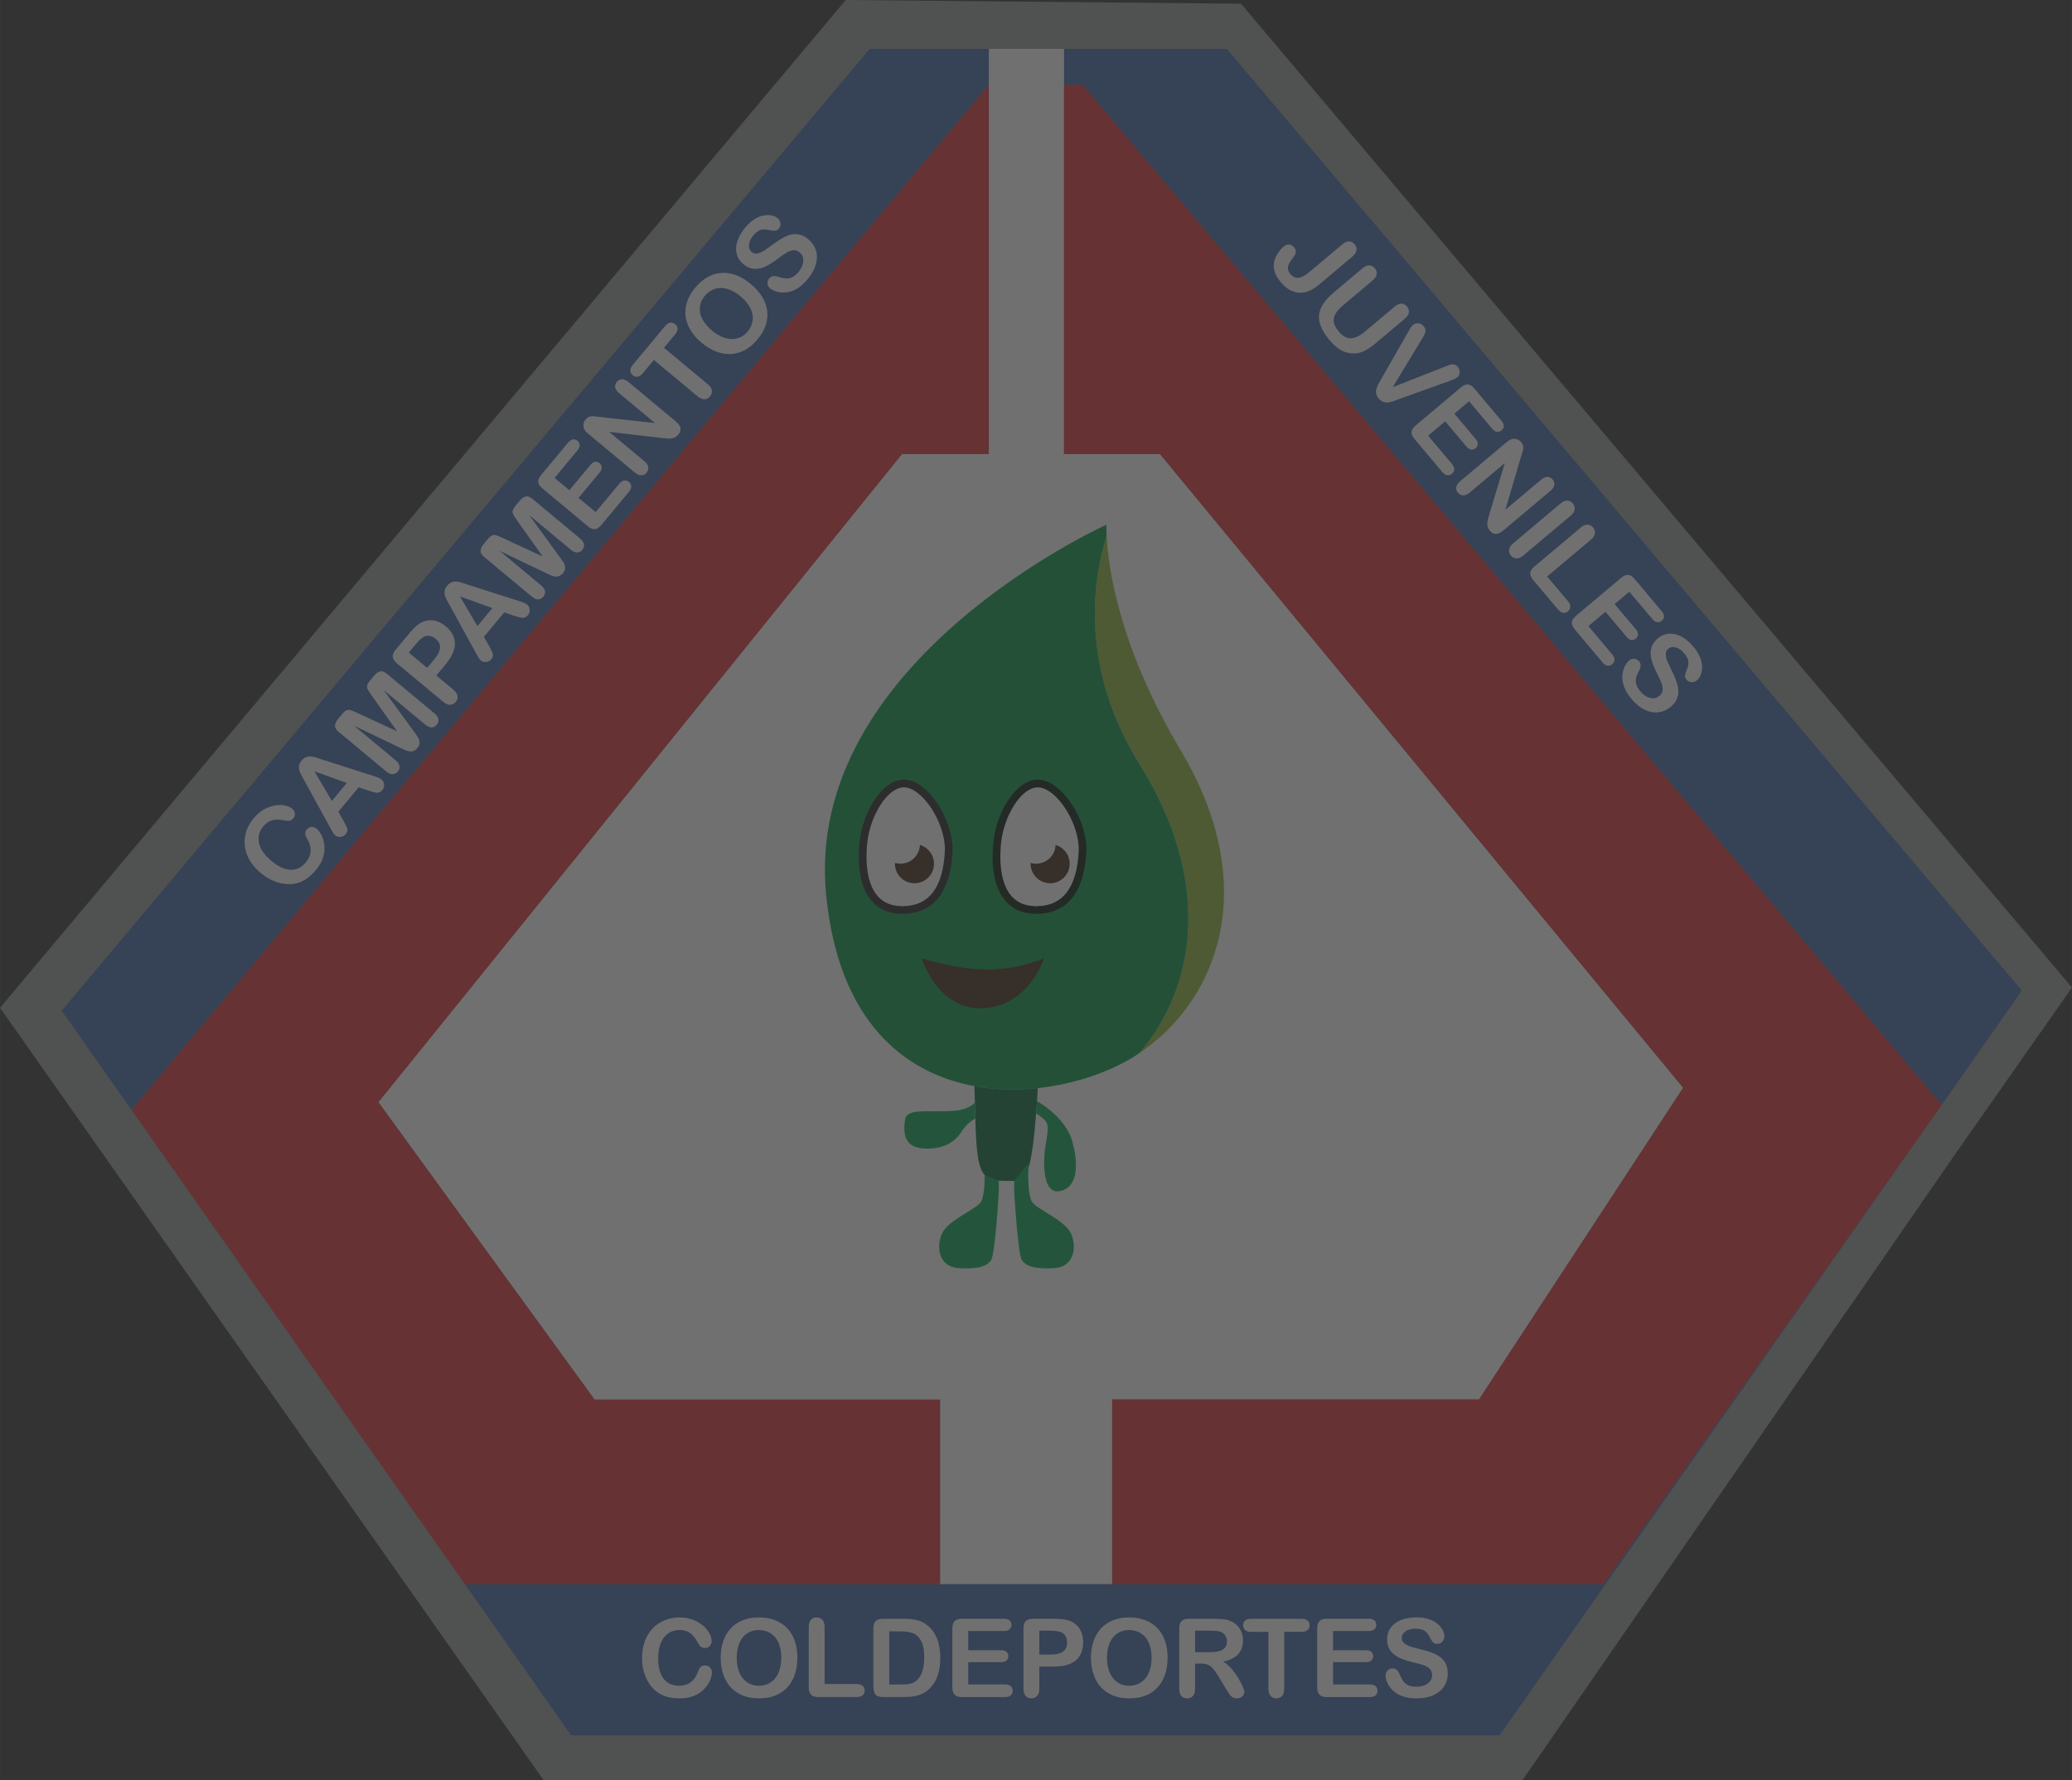 <?xml version="1.0" encoding="UTF-8" standalone="no"?>
<!-- Created with Inkscape (http://www.inkscape.org/) -->

<svg
   xmlns:dc="http://purl.org/dc/elements/1.1/"
   xmlns:cc="http://creativecommons.org/ns#"
   xmlns:rdf="http://www.w3.org/1999/02/22-rdf-syntax-ns#"
   xmlns:svg="http://www.w3.org/2000/svg"
   xmlns="http://www.w3.org/2000/svg"
   xmlns:sodipodi="http://sodipodi.sourceforge.net/DTD/sodipodi-0.dtd"
   xmlns:inkscape="http://www.inkscape.org/namespaces/inkscape"
   width="42.382mm"
   height="36.419mm"
   viewBox="0 0 150.172 129.045"
   id="svg17233"
   version="1.1"
   inkscape:version="0.92.3 (2405546, 2018-03-11)"
   sodipodi:docname="hoja.svg">
  <rect x="0" y="0" width="150.172" height="129.045" fill="#333333" stroke="none"/>
  <defs
     id="defs17235" />
  <sodipodi:namedview
     id="base"
     pagecolor="#ffffff"
     bordercolor="#666666"
     borderopacity="1.0"
     inkscape:pageopacity="0.0"
     inkscape:pageshadow="2"
     inkscape:zoom="0.35"
     inkscape:cx="-968.48554"
     inkscape:cy="-198.33458"
     inkscape:document-units="px"
     inkscape:current-layer="layer1"
     showgrid="false"
     fit-margin-top="0"
     fit-margin-left="0"
     fit-margin-right="0"
     fit-margin-bottom="0"
     inkscape:window-width="1366"
     inkscape:window-height="680"
     inkscape:window-x="0"
     inkscape:window-y="27"
     inkscape:window-maximized="1" />
  <g
     inkscape:label="Capa 1"
     inkscape:groupmode="layer"
     id="layer1"
     transform="translate(-344.914,-204.982)"
     style="opacity:0.3">
    <g
       transform="matrix(1.25,0,0,-1.25,-160.938,785.177)"
       id="g12027"
       style="">
      <path
         d="m 436.203,360.92 -31.521,44.793 49.034,58.443 22.922,-0.215 48.182,-57.053 -6.691,-9.545 -25.17,-36.423 -56.756,0 z"
         style="fill:#949698;fill-opacity:1;fill-rule:nonzero;stroke:none"
         id="path12029"
         inkscape:connector-curvature="0" />
      <path
         d="m 516.591,399.125 -24.964,-35.602 -53.827,0 -6.167,8.772 66.016,0 18.941,26.83 z"
         style="fill:#3c63a8;fill-opacity:1;fill-rule:nonzero;stroke:none"
         id="path12031"
         inkscape:connector-curvature="0" />
      <path
         d="m 462.017,461.321 0,-2.08 -49.709,-59.451 -4.047,5.756 46.847,55.775 6.91,0 z"
         style="fill:#3c63a8;fill-opacity:1;fill-rule:nonzero;stroke:none"
         id="path12033"
         inkscape:connector-curvature="0" />
      <path
         d="m 456.991,437.825 -30.361,-37.586 12.53,-17.237 20.034,0 0,-10.708 -27.56,0 -19.326,27.494 49.709,59.451 0,-21.415 -5.026,0 z"
         style="fill:#dc2f33;fill-opacity:1;fill-rule:nonzero;stroke:none"
         id="path12035"
         inkscape:connector-curvature="0" />
      <path
         d="m 521.91,406.712 -4.646,-6.63 -49.81,59.158 -1.079,0 0,2.08 9.44,0 46.095,-54.609 z"
         style="fill:#3c63a8;fill-opacity:1;fill-rule:nonzero;stroke:none"
         id="path12037"
         inkscape:connector-curvature="0" />
      <path
         d="m 502.273,401.075 -11.835,-18.072 -21.271,0 0,-10.708 -9.973,0 0,10.708 -20.034,0 -12.53,17.237 30.361,37.586 5.026,0 0,23.495 4.357,0 0,-23.495 5.564,0 30.335,-36.751 z"
         style="fill:#ffffff;fill-opacity:1;fill-rule:nonzero;stroke:none"
         id="path12039"
         inkscape:connector-curvature="0" />
      <path
         d="m 517.264,400.082 -0.446,-0.634 -0.227,-0.323 -18.941,-26.83 -28.482,0 0,10.708 21.271,0 11.835,18.072 -30.335,36.751 -5.564,0 0,21.415 1.079,0 49.81,-59.158 z"
         style="fill:#dc2f33;fill-opacity:1;fill-rule:nonzero;stroke:none"
         id="path12041"
         inkscape:connector-curvature="0" />
      <g
         id="g12043"
         style="" />
      <g
         id="g12045"
         style="" />
      <g
         id="g12047"
         style="">
        <g
           id="g12049"
           style="">
          <path
             d="m 423.031,416.107 c 0.111,-0.092 0.209,-0.22 0.292,-0.382 0.084,-0.162 0.139,-0.354 0.166,-0.575 0.027,-0.221 0.003,-0.455 -0.071,-0.703 -0.074,-0.247 -0.212,-0.492 -0.414,-0.735 -0.153,-0.184 -0.31,-0.337 -0.47,-0.459 -0.161,-0.122 -0.329,-0.213 -0.505,-0.275 -0.176,-0.061 -0.367,-0.093 -0.574,-0.096 -0.186,-8e-4 -0.373,0.022 -0.563,0.07 -0.19,0.048 -0.375,0.12 -0.557,0.215 -0.18,0.095 -0.358,0.215 -0.531,0.359 -0.281,0.234 -0.498,0.484 -0.652,0.75 -0.154,0.267 -0.246,0.542 -0.278,0.826 -0.032,0.284 -0.003,0.562 0.084,0.836 0.088,0.274 0.228,0.526 0.421,0.758 0.235,0.282 0.501,0.487 0.797,0.614 0.296,0.127 0.577,0.18 0.84,0.16 0.264,-0.021 0.469,-0.092 0.617,-0.215 0.081,-0.068 0.129,-0.156 0.143,-0.264 0.015,-0.109 -0.012,-0.203 -0.079,-0.284 -0.076,-0.091 -0.153,-0.141 -0.233,-0.151 -0.081,-0.01 -0.197,0.002 -0.347,0.033 -0.249,0.052 -0.469,0.051 -0.658,-0.002 -0.189,-0.054 -0.361,-0.171 -0.512,-0.353 -0.242,-0.29 -0.324,-0.614 -0.246,-0.969 0.077,-0.355 0.319,-0.703 0.725,-1.041 0.272,-0.226 0.529,-0.375 0.772,-0.449 0.243,-0.073 0.468,-0.078 0.673,-0.012 0.205,0.066 0.385,0.193 0.541,0.38 0.169,0.203 0.262,0.417 0.278,0.641 0.016,0.224 -0.044,0.453 -0.18,0.687 -0.067,0.107 -0.111,0.206 -0.131,0.299 -0.021,0.093 0.009,0.188 0.091,0.286 0.07,0.084 0.16,0.132 0.268,0.143 0.109,0.012 0.207,-0.019 0.295,-0.092"
             style="fill:#ffffff;fill-opacity:1;fill-rule:nonzero;stroke:none"
             id="path12051"
             inkscape:connector-curvature="0" />
          <path
             d="m 426.056,418.304 -0.577,0.198 -1.181,-1.419 0.309,-0.539 c 0.12,-0.21 0.192,-0.364 0.215,-0.461 0.022,-0.097 -0.01,-0.198 -0.097,-0.302 -0.074,-0.089 -0.172,-0.141 -0.293,-0.154 -0.122,-0.014 -0.224,0.013 -0.307,0.082 -0.048,0.04 -0.09,0.088 -0.128,0.146 -0.037,0.058 -0.086,0.143 -0.147,0.255 l -1.524,2.779 c -0.044,0.079 -0.096,0.175 -0.158,0.286 -0.061,0.112 -0.105,0.213 -0.132,0.303 -0.027,0.091 -0.032,0.185 -0.014,0.281 0.017,0.097 0.066,0.194 0.146,0.291 0.082,0.098 0.169,0.165 0.262,0.2 0.091,0.035 0.184,0.048 0.277,0.04 0.092,-0.008 0.184,-0.027 0.274,-0.055 0.09,-0.029 0.21,-0.068 0.359,-0.119 l 3.011,-0.962 c 0.231,-0.071 0.385,-0.14 0.463,-0.204 0.081,-0.067 0.127,-0.163 0.138,-0.286 0.011,-0.124 -0.023,-0.233 -0.102,-0.328 -0.046,-0.055 -0.096,-0.095 -0.148,-0.118 -0.053,-0.023 -0.108,-0.034 -0.164,-0.033 -0.057,0.002 -0.133,0.017 -0.23,0.044 -0.096,0.028 -0.181,0.053 -0.253,0.076 z m -2.133,-0.594 0,0 0.868,1.043 -1.879,0.673 1.011,-1.715 z"
             style="fill:#ffffff;fill-opacity:1;fill-rule:nonzero;stroke:none"
             id="path12053"
             inkscape:connector-curvature="0" />
          <path
             d="m 427.897,420.781 -2.689,1.291 2.409,-2.004 c 0.134,-0.111 0.209,-0.225 0.226,-0.339 0.017,-0.115 -0.015,-0.221 -0.097,-0.32 -0.079,-0.095 -0.177,-0.145 -0.293,-0.151 -0.116,-0.006 -0.241,0.048 -0.377,0.16 l -2.761,2.298 c -0.152,0.127 -0.222,0.252 -0.209,0.376 0.013,0.124 0.076,0.253 0.188,0.388 l 0.182,0.219 c 0.109,0.132 0.201,0.217 0.274,0.257 0.074,0.039 0.153,0.048 0.239,0.025 0.086,-0.023 0.213,-0.074 0.384,-0.154 l 2.333,-1.083 -1.49,2.097 c -0.109,0.153 -0.183,0.269 -0.221,0.349 -0.038,0.08 -0.044,0.16 -0.019,0.239 0.026,0.079 0.093,0.185 0.203,0.316 l 0.182,0.219 c 0.112,0.135 0.228,0.22 0.346,0.255 0.12,0.035 0.255,-0.011 0.408,-0.138 l 2.761,-2.297 c 0.134,-0.111 0.209,-0.224 0.226,-0.339 0.017,-0.115 -0.016,-0.222 -0.099,-0.322 -0.078,-0.094 -0.175,-0.143 -0.292,-0.148 -0.117,-0.005 -0.242,0.048 -0.375,0.159 l -2.409,2.004 1.759,-2.409 c 0.114,-0.157 0.195,-0.274 0.243,-0.353 0.048,-0.079 0.074,-0.173 0.078,-0.281 0.005,-0.108 -0.039,-0.217 -0.13,-0.326 -0.069,-0.083 -0.145,-0.138 -0.228,-0.165 -0.084,-0.028 -0.166,-0.034 -0.248,-0.019 -0.082,0.014 -0.164,0.041 -0.247,0.079 -0.083,0.038 -0.169,0.078 -0.257,0.119"
             style="fill:#ffffff;fill-opacity:1;fill-rule:nonzero;stroke:none"
             id="path12055"
             inkscape:connector-curvature="0" />
          <path
             d="m 430.52,425.629 -0.539,-0.647 0.988,-0.822 c 0.141,-0.117 0.221,-0.24 0.238,-0.367 0.018,-0.127 -0.016,-0.241 -0.101,-0.343 -0.088,-0.106 -0.197,-0.162 -0.322,-0.167 -0.126,-0.005 -0.259,0.051 -0.399,0.167 l -2.69,2.238 c -0.155,0.13 -0.237,0.258 -0.244,0.385 -0.007,0.127 0.054,0.268 0.184,0.423 l 0.755,0.907 c 0.223,0.268 0.415,0.457 0.577,0.568 0.158,0.11 0.327,0.178 0.505,0.205 0.179,0.027 0.357,0.013 0.535,-0.044 0.178,-0.057 0.351,-0.155 0.517,-0.293 0.355,-0.296 0.533,-0.629 0.535,-1.001 10e-4,-0.372 -0.179,-0.774 -0.539,-1.207 z m -1.742,1.16 0,0 -0.396,-0.476 1.067,-0.887 0.396,0.476 c 0.139,0.167 0.237,0.32 0.295,0.462 0.059,0.141 0.072,0.274 0.042,0.398 -0.03,0.125 -0.11,0.241 -0.238,0.348 -0.154,0.128 -0.317,0.187 -0.489,0.177 -0.188,-0.016 -0.413,-0.182 -0.676,-0.497"
             style="fill:#ffffff;fill-opacity:1;fill-rule:nonzero;stroke:none"
             id="path12057"
             inkscape:connector-curvature="0" />
          <path
             d="m 434.495,428.445 -0.576,0.198 -1.181,-1.419 0.309,-0.539 c 0.12,-0.211 0.192,-0.364 0.215,-0.461 0.022,-0.097 -0.01,-0.198 -0.097,-0.302 -0.074,-0.089 -0.172,-0.141 -0.293,-0.154 -0.122,-0.014 -0.224,0.013 -0.306,0.082 -0.048,0.04 -0.091,0.089 -0.128,0.147 -0.037,0.058 -0.086,0.143 -0.147,0.255 l -1.523,2.779 c -0.044,0.079 -0.097,0.175 -0.159,0.286 -0.061,0.112 -0.105,0.213 -0.132,0.304 -0.027,0.09 -0.031,0.184 -0.014,0.281 0.018,0.097 0.066,0.194 0.147,0.291 0.082,0.098 0.169,0.165 0.261,0.2 0.092,0.035 0.184,0.048 0.277,0.04 0.092,-0.008 0.184,-0.027 0.274,-0.055 0.09,-0.029 0.21,-0.068 0.358,-0.119 l 3.011,-0.962 c 0.231,-0.071 0.385,-0.139 0.463,-0.204 0.081,-0.067 0.127,-0.163 0.138,-0.286 0.012,-0.124 -0.023,-0.233 -0.102,-0.328 -0.046,-0.056 -0.096,-0.095 -0.148,-0.118 -0.053,-0.023 -0.108,-0.034 -0.164,-0.032 -0.056,0.002 -0.133,0.016 -0.229,0.044 -0.097,0.028 -0.181,0.053 -0.254,0.076 z m -2.133,-0.594 0,0 0.868,1.043 -1.878,0.673 1.01,-1.716 z"
             style="fill:#ffffff;fill-opacity:1;fill-rule:nonzero;stroke:none"
             id="path12059"
             inkscape:connector-curvature="0" />
          <path
             d="m 436.336,430.923 -2.689,1.291 2.409,-2.005 c 0.134,-0.111 0.209,-0.224 0.226,-0.339 0.017,-0.115 -0.015,-0.222 -0.097,-0.32 -0.079,-0.095 -0.177,-0.145 -0.293,-0.151 -0.116,-0.006 -0.241,0.048 -0.377,0.16 l -2.761,2.298 c -0.152,0.127 -0.221,0.252 -0.209,0.376 0.013,0.124 0.076,0.253 0.188,0.388 l 0.182,0.219 c 0.11,0.132 0.201,0.217 0.274,0.257 0.074,0.04 0.152,0.048 0.239,0.025 0.086,-0.023 0.213,-0.074 0.383,-0.154 l 2.334,-1.083 -1.49,2.098 c -0.109,0.152 -0.183,0.269 -0.221,0.349 -0.039,0.08 -0.044,0.16 -0.019,0.239 0.026,0.079 0.094,0.185 0.203,0.316 l 0.182,0.219 c 0.112,0.135 0.228,0.22 0.347,0.255 0.12,0.035 0.255,-0.011 0.408,-0.138 l 2.761,-2.297 c 0.134,-0.111 0.209,-0.224 0.226,-0.339 0.017,-0.115 -0.016,-0.222 -0.099,-0.322 -0.078,-0.093 -0.175,-0.143 -0.292,-0.148 -0.117,-0.005 -0.242,0.048 -0.375,0.159 l -2.409,2.005 1.758,-2.409 c 0.114,-0.157 0.195,-0.275 0.243,-0.354 0.048,-0.079 0.075,-0.173 0.079,-0.281 0.004,-0.109 -0.04,-0.217 -0.131,-0.327 -0.069,-0.083 -0.145,-0.138 -0.228,-0.165 -0.083,-0.027 -0.166,-0.034 -0.248,-0.019 -0.082,0.014 -0.164,0.041 -0.247,0.079 -0.083,0.038 -0.169,0.078 -0.257,0.119"
             style="fill:#ffffff;fill-opacity:1;fill-rule:nonzero;stroke:none"
             id="path12061"
             inkscape:connector-curvature="0" />
          <path
             d="m 438.161,438.034 -1.325,-1.593 0.857,-0.713 1.22,1.466 c 0.09,0.108 0.181,0.168 0.274,0.181 0.093,0.013 0.179,-0.014 0.258,-0.08 0.079,-0.066 0.122,-0.146 0.129,-0.24 0.006,-0.094 -0.036,-0.195 -0.128,-0.305 l -1.22,-1.466 0.993,-0.826 1.371,1.647 c 0.092,0.111 0.188,0.173 0.286,0.187 0.098,0.013 0.19,-0.016 0.276,-0.087 0.083,-0.069 0.126,-0.152 0.131,-0.252 0.005,-0.099 -0.039,-0.205 -0.132,-0.316 l -1.598,-1.921 c -0.128,-0.154 -0.255,-0.236 -0.379,-0.247 -0.124,-0.011 -0.263,0.047 -0.415,0.174 l -2.623,2.183 c -0.102,0.085 -0.172,0.168 -0.211,0.252 -0.039,0.084 -0.046,0.17 -0.023,0.259 0.024,0.089 0.078,0.183 0.162,0.283 l 1.552,1.866 c 0.094,0.113 0.189,0.175 0.284,0.189 0.095,0.013 0.183,-0.014 0.265,-0.081 0.082,-0.069 0.126,-0.151 0.13,-0.247 0.005,-0.097 -0.04,-0.201 -0.134,-0.314"
             style="fill:#ffffff;fill-opacity:1;fill-rule:nonzero;stroke:none"
             id="path12063"
             inkscape:connector-curvature="0" />
          <path
             d="m 439.47,439.975 3.188,-0.352 -2.076,1.728 c -0.135,0.112 -0.211,0.225 -0.231,0.339 -0.019,0.114 0.012,0.22 0.094,0.319 0.085,0.102 0.185,0.154 0.301,0.157 0.117,0.002 0.242,-0.053 0.377,-0.165 l 2.745,-2.284 c 0.306,-0.255 0.354,-0.509 0.142,-0.763 -0.053,-0.064 -0.11,-0.113 -0.17,-0.149 -0.061,-0.035 -0.129,-0.059 -0.206,-0.071 -0.077,-0.012 -0.157,-0.014 -0.241,-0.008 -0.086,0.006 -0.172,0.013 -0.258,0.021 l -3.136,0.366 2.045,-1.702 c 0.133,-0.111 0.207,-0.226 0.225,-0.344 0.016,-0.118 -0.015,-0.226 -0.096,-0.323 -0.083,-0.1 -0.185,-0.152 -0.303,-0.154 -0.12,-0.003 -0.245,0.05 -0.377,0.16 l -2.692,2.24 c -0.115,0.095 -0.194,0.183 -0.238,0.262 -0.046,0.089 -0.063,0.188 -0.05,0.296 0.013,0.107 0.052,0.202 0.12,0.282 0.053,0.064 0.109,0.109 0.167,0.138 0.058,0.028 0.12,0.044 0.182,0.05 0.064,0.005 0.138,0.002 0.223,-0.008 0.085,-0.011 0.174,-0.021 0.266,-0.034"
             style="fill:#ffffff;fill-opacity:1;fill-rule:nonzero;stroke:none"
             id="path12065"
             inkscape:connector-curvature="0" />
          <path
             d="m 443.821,444.759 -0.641,-0.771 2.535,-2.11 c 0.146,-0.121 0.227,-0.244 0.243,-0.368 0.017,-0.124 -0.018,-0.237 -0.104,-0.341 -0.087,-0.105 -0.194,-0.16 -0.32,-0.167 -0.126,-0.006 -0.261,0.051 -0.405,0.17 l -2.535,2.11 -0.642,-0.771 c -0.1,-0.121 -0.202,-0.188 -0.303,-0.203 -0.103,-0.014 -0.197,0.015 -0.284,0.087 -0.09,0.075 -0.137,0.166 -0.138,0.27 -0.001,0.105 0.046,0.215 0.142,0.331 l 1.87,2.247 c 0.102,0.122 0.204,0.19 0.308,0.205 0.104,0.015 0.199,-0.015 0.286,-0.087 0.087,-0.073 0.132,-0.161 0.135,-0.266 0.003,-0.105 -0.046,-0.217 -0.146,-0.338"
             style="fill:#ffffff;fill-opacity:1;fill-rule:nonzero;stroke:none"
             id="path12067"
             inkscape:connector-curvature="0" />
          <path
             d="m 444.983,447.462 c 0.301,0.362 0.633,0.612 0.996,0.749 0.363,0.137 0.735,0.16 1.117,0.068 0.382,-0.092 0.755,-0.29 1.12,-0.593 0.27,-0.225 0.484,-0.466 0.644,-0.722 0.16,-0.257 0.26,-0.525 0.3,-0.806 0.04,-0.281 0.015,-0.563 -0.076,-0.847 -0.092,-0.284 -0.252,-0.563 -0.48,-0.837 -0.227,-0.273 -0.475,-0.481 -0.742,-0.623 -0.268,-0.143 -0.542,-0.219 -0.822,-0.23 -0.28,-0.011 -0.564,0.04 -0.851,0.154 -0.287,0.114 -0.561,0.28 -0.823,0.497 -0.268,0.223 -0.482,0.467 -0.642,0.73 -0.16,0.263 -0.257,0.533 -0.292,0.81 -0.035,0.277 -0.008,0.554 0.083,0.833 0.091,0.279 0.247,0.551 0.469,0.818 z m 2.631,-0.489 0,0 c -0.256,0.213 -0.512,0.356 -0.768,0.429 -0.256,0.073 -0.495,0.073 -0.719,3e-4 -0.224,-0.073 -0.418,-0.209 -0.583,-0.407 -0.117,-0.141 -0.199,-0.294 -0.246,-0.458 -0.046,-0.164 -0.055,-0.331 -0.025,-0.503 0.03,-0.171 0.103,-0.347 0.219,-0.528 0.117,-0.181 0.273,-0.354 0.47,-0.518 0.198,-0.165 0.399,-0.289 0.6,-0.372 0.202,-0.084 0.394,-0.124 0.575,-0.12 0.181,0.004 0.347,0.043 0.499,0.117 0.15,0.074 0.285,0.182 0.402,0.324 0.15,0.181 0.243,0.385 0.28,0.611 0.035,0.227 -0.004,0.464 -0.118,0.71 -0.115,0.247 -0.309,0.485 -0.585,0.715"
             style="fill:#ffffff;fill-opacity:1;fill-rule:nonzero;stroke:none"
             id="path12069"
             inkscape:connector-curvature="0" />
          <path
             d="m 451.558,450.275 c 0.211,-0.176 0.356,-0.388 0.433,-0.636 0.078,-0.248 0.077,-0.517 -0.002,-0.806 -0.079,-0.289 -0.239,-0.577 -0.478,-0.864 -0.287,-0.344 -0.588,-0.574 -0.904,-0.69 -0.225,-0.081 -0.458,-0.106 -0.697,-0.075 -0.239,0.031 -0.432,0.108 -0.58,0.231 -0.085,0.071 -0.134,0.162 -0.145,0.273 -0.012,0.11 0.021,0.211 0.097,0.303 0.062,0.074 0.138,0.118 0.229,0.13 0.091,0.012 0.198,-0.003 0.322,-0.044 0.148,-0.048 0.281,-0.077 0.398,-0.088 0.118,-0.011 0.239,0.011 0.365,0.064 0.127,0.053 0.254,0.156 0.38,0.308 0.174,0.209 0.267,0.42 0.278,0.633 0.012,0.212 -0.056,0.379 -0.202,0.5 -0.116,0.097 -0.239,0.139 -0.37,0.129 -0.132,-0.011 -0.263,-0.056 -0.394,-0.136 -0.131,-0.08 -0.296,-0.196 -0.494,-0.348 -0.268,-0.202 -0.51,-0.355 -0.731,-0.458 -0.219,-0.104 -0.438,-0.149 -0.655,-0.135 -0.218,0.014 -0.429,0.105 -0.63,0.272 -0.191,0.16 -0.319,0.354 -0.381,0.583 -0.062,0.229 -0.05,0.476 0.035,0.741 0.085,0.265 0.239,0.532 0.462,0.8 0.178,0.214 0.359,0.377 0.542,0.489 0.183,0.112 0.362,0.183 0.536,0.213 0.173,0.03 0.329,0.028 0.465,-0.005 0.137,-0.033 0.251,-0.088 0.343,-0.164 0.084,-0.07 0.135,-0.163 0.153,-0.278 0.018,-0.116 -0.01,-0.218 -0.084,-0.307 -0.068,-0.081 -0.139,-0.126 -0.214,-0.134 -0.076,-0.008 -0.18,0.002 -0.313,0.029 -0.184,0.046 -0.351,0.056 -0.498,0.028 -0.148,-0.027 -0.304,-0.139 -0.467,-0.336 -0.151,-0.183 -0.234,-0.363 -0.247,-0.541 -0.013,-0.179 0.036,-0.315 0.149,-0.409 0.069,-0.058 0.146,-0.09 0.228,-0.093 0.082,-0.004 0.17,0.012 0.262,0.048 0.092,0.036 0.177,0.08 0.255,0.131 0.077,0.051 0.201,0.139 0.372,0.263 0.209,0.158 0.408,0.294 0.597,0.408 0.188,0.113 0.368,0.193 0.541,0.239 0.172,0.046 0.345,0.05 0.519,0.011 0.174,-0.038 0.349,-0.131 0.524,-0.278"
             style="fill:#ffffff;fill-opacity:1;fill-rule:nonzero;stroke:none"
             id="path12071"
             inkscape:connector-curvature="0" />
        </g>
      </g>
      <g
         id="g12073"
         style="">
        <path
           d="m 483.097,449.278 -1.819,-1.532 c -0.158,-0.133 -0.298,-0.239 -0.419,-0.319 -0.122,-0.079 -0.26,-0.143 -0.413,-0.192 -0.258,-0.082 -0.516,-0.077 -0.776,0.015 -0.259,0.092 -0.499,0.268 -0.718,0.529 -0.198,0.236 -0.326,0.463 -0.384,0.683 -0.058,0.22 -0.045,0.448 0.039,0.683 0.046,0.125 0.113,0.252 0.202,0.381 0.089,0.128 0.185,0.237 0.29,0.325 0.111,0.093 0.221,0.133 0.331,0.121 0.11,-0.013 0.206,-0.067 0.287,-0.163 0.079,-0.093 0.111,-0.186 0.097,-0.279 -0.014,-0.092 -0.067,-0.2 -0.159,-0.32 -0.1,-0.129 -0.174,-0.238 -0.224,-0.325 -0.05,-0.088 -0.075,-0.186 -0.074,-0.293 10e-4,-0.107 0.051,-0.219 0.149,-0.336 0.261,-0.311 0.621,-0.275 1.077,0.109 l 1.921,1.617 c 0.142,0.12 0.275,0.178 0.398,0.176 0.124,-0.002 0.231,-0.058 0.322,-0.165 0.092,-0.109 0.129,-0.226 0.111,-0.349 -0.017,-0.124 -0.097,-0.245 -0.239,-0.365"
           style="fill:#ffffff;fill-opacity:1;fill-rule:nonzero;stroke:none"
           id="path12075"
           inkscape:connector-curvature="0" />
        <path
           d="m 482.003,447.187 1.67,1.406 c 0.142,0.119 0.276,0.177 0.401,0.173 0.125,-0.004 0.232,-0.058 0.32,-0.163 0.092,-0.109 0.129,-0.225 0.111,-0.349 -0.017,-0.124 -0.097,-0.245 -0.239,-0.365 l -1.708,-1.438 c -0.194,-0.164 -0.338,-0.322 -0.432,-0.475 -0.093,-0.153 -0.13,-0.315 -0.109,-0.486 0.021,-0.171 0.115,-0.356 0.283,-0.555 0.231,-0.275 0.468,-0.408 0.71,-0.399 0.242,0.009 0.511,0.139 0.808,0.389 l 1.723,1.449 c 0.144,0.121 0.278,0.18 0.401,0.175 0.123,-0.004 0.23,-0.059 0.319,-0.165 0.089,-0.106 0.126,-0.221 0.111,-0.346 -0.015,-0.124 -0.094,-0.247 -0.238,-0.368 l -1.67,-1.406 c -0.272,-0.229 -0.521,-0.393 -0.747,-0.492 -0.226,-0.1 -0.47,-0.134 -0.731,-0.103 -0.223,0.028 -0.432,0.103 -0.627,0.225 -0.194,0.122 -0.386,0.296 -0.574,0.52 -0.225,0.267 -0.39,0.521 -0.494,0.762 -0.104,0.241 -0.148,0.474 -0.129,0.697 0.019,0.223 0.098,0.443 0.239,0.658 0.14,0.215 0.342,0.434 0.604,0.654"
           style="fill:#ffffff;fill-opacity:1;fill-rule:nonzero;stroke:none"
           id="path12077"
           inkscape:connector-curvature="0" />
        <path
           d="m 487.1,444.449 -1.667,-2.747 3.01,1.185 c 0.157,0.063 0.27,0.104 0.335,0.124 0.066,0.02 0.138,0.023 0.216,0.008 0.079,-0.015 0.153,-0.063 0.222,-0.146 0.051,-0.059 0.082,-0.128 0.096,-0.205 0.013,-0.077 0.007,-0.151 -0.018,-0.222 -0.025,-0.071 -0.063,-0.128 -0.114,-0.17 -0.035,-0.029 -0.076,-0.056 -0.124,-0.081 -0.048,-0.024 -0.098,-0.046 -0.148,-0.064 -0.051,-0.018 -0.102,-0.038 -0.155,-0.058 l -2.978,-1.069 c -0.112,-0.043 -0.22,-0.082 -0.323,-0.118 -0.103,-0.035 -0.202,-0.058 -0.293,-0.069 -0.092,-0.01 -0.186,0.001 -0.279,0.035 -0.093,0.034 -0.179,0.098 -0.259,0.193 -0.08,0.095 -0.128,0.191 -0.147,0.287 -0.018,0.097 -0.014,0.191 0.014,0.283 0.027,0.091 0.066,0.185 0.118,0.28 0.052,0.095 0.109,0.195 0.17,0.298 l 1.555,2.721 c 0.029,0.049 0.057,0.098 0.084,0.146 0.028,0.048 0.059,0.097 0.096,0.146 0.037,0.049 0.071,0.086 0.103,0.113 0.081,0.068 0.181,0.097 0.302,0.088 0.121,-0.009 0.223,-0.062 0.305,-0.16 0.101,-0.12 0.136,-0.235 0.104,-0.347 -0.032,-0.111 -0.106,-0.261 -0.224,-0.449"
           style="fill:#ffffff;fill-opacity:1;fill-rule:nonzero;stroke:none"
           id="path12079"
           inkscape:connector-curvature="0" />
        <path
           d="m 491.194,439.301 -1.334,1.585 -0.853,-0.718 1.228,-1.459 c 0.09,-0.107 0.134,-0.208 0.13,-0.301 -0.004,-0.094 -0.045,-0.173 -0.124,-0.24 -0.079,-0.067 -0.166,-0.095 -0.259,-0.085 -0.093,0.01 -0.186,0.07 -0.278,0.179 l -1.228,1.46 -0.988,-0.832 1.38,-1.64 c 0.093,-0.111 0.138,-0.215 0.134,-0.314 -0.005,-0.1 -0.049,-0.185 -0.134,-0.257 -0.082,-0.07 -0.173,-0.098 -0.271,-0.085 -0.099,0.013 -0.194,0.074 -0.287,0.185 l -1.609,1.912 c -0.129,0.153 -0.188,0.292 -0.177,0.417 0.012,0.124 0.093,0.25 0.245,0.378 l 2.611,2.197 c 0.101,0.085 0.196,0.14 0.285,0.164 0.089,0.024 0.176,0.016 0.259,-0.024 0.083,-0.039 0.167,-0.108 0.25,-0.208 l 1.563,-1.858 c 0.095,-0.112 0.14,-0.217 0.136,-0.313 -0.003,-0.096 -0.046,-0.179 -0.127,-0.246 -0.082,-0.069 -0.171,-0.097 -0.267,-0.085 -0.096,0.013 -0.19,0.075 -0.285,0.187"
           style="fill:#ffffff;fill-opacity:1;fill-rule:nonzero;stroke:none"
           id="path12081"
           inkscape:connector-curvature="0" />
        <path
           d="m 492.874,437.671 -0.909,-3.076 2.066,1.739 c 0.134,0.113 0.259,0.169 0.375,0.168 0.115,-0.002 0.215,-0.051 0.297,-0.149 0.085,-0.102 0.118,-0.209 0.101,-0.324 -0.018,-0.115 -0.094,-0.229 -0.229,-0.342 l -2.732,-2.299 c -0.305,-0.257 -0.563,-0.258 -0.776,-0.006 -0.053,0.063 -0.092,0.128 -0.116,0.193 -0.024,0.066 -0.036,0.138 -0.034,0.215 0.003,0.077 0.014,0.157 0.035,0.239 0.021,0.083 0.043,0.166 0.067,0.251 l 0.913,3.022 -2.035,-1.713 c -0.133,-0.112 -0.259,-0.165 -0.379,-0.161 -0.12,0.005 -0.221,0.055 -0.301,0.151 -0.084,0.1 -0.117,0.209 -0.099,0.326 0.018,0.118 0.093,0.232 0.224,0.342 l 2.68,2.255 c 0.113,0.096 0.214,0.159 0.3,0.187 0.096,0.03 0.196,0.029 0.3,-0.003 0.104,-0.032 0.19,-0.088 0.257,-0.168 0.053,-0.063 0.088,-0.126 0.106,-0.188 0.017,-0.063 0.023,-0.125 0.017,-0.189 -0.007,-0.063 -0.022,-0.136 -0.047,-0.218 -0.026,-0.082 -0.052,-0.168 -0.08,-0.256"
           style="fill:#ffffff;fill-opacity:1;fill-rule:nonzero;stroke:none"
           id="path12083"
           inkscape:connector-curvature="0" />
        <path
           d="m 492.418,432.648 2.736,2.303 c 0.142,0.12 0.276,0.177 0.402,0.172 0.126,-0.005 0.232,-0.059 0.318,-0.161 0.089,-0.106 0.126,-0.221 0.111,-0.346 -0.015,-0.124 -0.094,-0.247 -0.238,-0.368 l -2.736,-2.303 c -0.144,-0.121 -0.279,-0.178 -0.405,-0.173 -0.126,0.005 -0.234,0.061 -0.323,0.167 -0.085,0.101 -0.12,0.215 -0.103,0.341 0.017,0.126 0.096,0.249 0.238,0.368"
           style="fill:#ffffff;fill-opacity:1;fill-rule:nonzero;stroke:none"
           id="path12085"
           inkscape:connector-curvature="0" />
        <path
           d="m 496.919,432.854 -2.528,-2.128 1.2,-1.426 c 0.096,-0.114 0.142,-0.224 0.138,-0.331 -0.005,-0.107 -0.049,-0.196 -0.132,-0.267 -0.085,-0.071 -0.179,-0.1 -0.283,-0.084 -0.103,0.016 -0.203,0.081 -0.3,0.196 l -1.43,1.698 c -0.129,0.153 -0.188,0.292 -0.176,0.417 0.012,0.124 0.093,0.25 0.245,0.378 l 2.675,2.251 c 0.142,0.12 0.276,0.177 0.4,0.173 0.125,-0.005 0.232,-0.058 0.32,-0.163 0.089,-0.105 0.126,-0.221 0.111,-0.346 -0.015,-0.124 -0.094,-0.247 -0.238,-0.368"
           style="fill:#ffffff;fill-opacity:1;fill-rule:nonzero;stroke:none"
           id="path12087"
           inkscape:connector-curvature="0" />
        <path
           d="m 500.487,428.258 -1.334,1.585 -0.853,-0.718 1.228,-1.459 c 0.09,-0.107 0.133,-0.208 0.13,-0.301 -0.004,-0.094 -0.045,-0.173 -0.124,-0.24 -0.079,-0.067 -0.165,-0.095 -0.259,-0.085 -0.093,0.01 -0.186,0.07 -0.277,0.179 l -1.229,1.46 -0.988,-0.832 1.38,-1.639 c 0.093,-0.111 0.138,-0.215 0.134,-0.314 -0.005,-0.1 -0.05,-0.185 -0.135,-0.257 -0.083,-0.07 -0.173,-0.098 -0.271,-0.085 -0.099,0.013 -0.194,0.075 -0.287,0.185 l -1.609,1.912 c -0.129,0.153 -0.188,0.292 -0.177,0.417 0.012,0.124 0.093,0.25 0.245,0.378 l 2.611,2.197 c 0.102,0.085 0.196,0.14 0.285,0.164 0.089,0.024 0.176,0.016 0.259,-0.024 0.083,-0.039 0.166,-0.108 0.25,-0.208 l 1.563,-1.858 c 0.094,-0.112 0.14,-0.217 0.136,-0.313 -0.003,-0.096 -0.046,-0.179 -0.127,-0.246 -0.082,-0.069 -0.171,-0.097 -0.267,-0.084 -0.096,0.012 -0.191,0.074 -0.285,0.187"
           style="fill:#ffffff;fill-opacity:1;fill-rule:nonzero;stroke:none"
           id="path12089"
           inkscape:connector-curvature="0" />
        <path
           d="m 501.548,423.164 c -0.21,-0.177 -0.444,-0.281 -0.703,-0.314 -0.259,-0.033 -0.523,0.015 -0.793,0.144 -0.27,0.128 -0.526,0.336 -0.766,0.622 -0.289,0.343 -0.462,0.68 -0.52,1.012 -0.04,0.236 -0.023,0.469 0.049,0.699 0.073,0.23 0.182,0.406 0.329,0.53 0.085,0.072 0.183,0.103 0.294,0.096 0.111,-0.008 0.205,-0.058 0.282,-0.149 0.063,-0.074 0.091,-0.157 0.088,-0.248 -0.004,-0.091 -0.038,-0.194 -0.1,-0.309 -0.073,-0.137 -0.126,-0.263 -0.157,-0.377 -0.031,-0.114 -0.032,-0.238 -0.001,-0.371 0.03,-0.134 0.109,-0.277 0.236,-0.429 0.175,-0.208 0.367,-0.337 0.574,-0.385 0.206,-0.049 0.383,-0.012 0.528,0.11 0.115,0.097 0.179,0.211 0.192,0.342 0.013,0.131 -0.009,0.268 -0.064,0.411 -0.056,0.143 -0.141,0.326 -0.255,0.548 -0.151,0.299 -0.259,0.565 -0.322,0.799 -0.064,0.234 -0.069,0.458 -0.017,0.67 0.052,0.212 0.179,0.403 0.379,0.571 0.191,0.161 0.405,0.252 0.641,0.273 0.236,0.021 0.477,-0.034 0.724,-0.164 0.245,-0.13 0.481,-0.329 0.706,-0.596 0.179,-0.213 0.308,-0.42 0.386,-0.62 0.078,-0.2 0.116,-0.388 0.115,-0.565 -10e-4,-0.176 -0.03,-0.329 -0.086,-0.457 -0.057,-0.128 -0.131,-0.231 -0.222,-0.309 -0.084,-0.07 -0.185,-0.104 -0.302,-0.101 -0.117,0.003 -0.213,0.048 -0.287,0.136 -0.068,0.08 -0.1,0.159 -0.094,0.234 0.005,0.076 0.032,0.177 0.083,0.303 0.078,0.173 0.117,0.335 0.115,0.485 -5e-4,0.15 -0.084,0.324 -0.249,0.519 -0.153,0.181 -0.316,0.295 -0.489,0.339 -0.174,0.044 -0.316,0.019 -0.429,-0.076 -0.07,-0.058 -0.113,-0.128 -0.132,-0.208 -0.019,-0.081 -0.019,-0.169 0.001,-0.266 0.019,-0.098 0.047,-0.189 0.084,-0.274 0.037,-0.085 0.101,-0.222 0.194,-0.412 0.119,-0.235 0.217,-0.454 0.295,-0.66 0.079,-0.205 0.125,-0.397 0.14,-0.574 0.015,-0.178 -0.013,-0.349 -0.081,-0.513 -0.068,-0.164 -0.19,-0.32 -0.365,-0.468"
           style="fill:#ffffff;fill-opacity:1;fill-rule:nonzero;stroke:none"
           id="path12091"
           inkscape:connector-curvature="0" />
      </g>
      <g
         id="g12093"
         style="">
        <g
           id="g12095"
           style="">
          <path
             d="m 445.959,367.176 c 0,-0.145 -0.035,-0.301 -0.107,-0.469 -0.071,-0.168 -0.183,-0.333 -0.336,-0.495 -0.153,-0.162 -0.348,-0.294 -0.586,-0.395 -0.237,-0.101 -0.514,-0.152 -0.83,-0.152 -0.239,0 -0.458,0.023 -0.654,0.068 -0.196,0.045 -0.374,0.116 -0.534,0.212 -0.16,0.096 -0.307,0.223 -0.441,0.38 -0.12,0.142 -0.222,0.302 -0.307,0.478 -0.084,0.176 -0.148,0.365 -0.19,0.565 -0.042,0.2 -0.064,0.413 -0.064,0.638 0,0.365 0.054,0.693 0.16,0.982 0.106,0.289 0.259,0.536 0.457,0.742 0.198,0.205 0.43,0.362 0.696,0.469 0.266,0.107 0.55,0.161 0.852,0.161 0.368,0 0.694,-0.073 0.982,-0.22 0.287,-0.146 0.506,-0.327 0.659,-0.543 0.153,-0.216 0.229,-0.419 0.229,-0.612 0,-0.105 -0.037,-0.198 -0.111,-0.278 -0.074,-0.081 -0.164,-0.121 -0.269,-0.121 -0.118,0 -0.206,0.028 -0.265,0.084 -0.059,0.056 -0.124,0.152 -0.196,0.288 -0.12,0.225 -0.261,0.393 -0.423,0.505 -0.162,0.111 -0.362,0.167 -0.599,0.167 -0.378,0 -0.679,-0.143 -0.902,-0.431 -0.224,-0.287 -0.336,-0.694 -0.336,-1.223 0,-0.353 0.05,-0.647 0.148,-0.881 0.099,-0.234 0.239,-0.409 0.421,-0.525 0.182,-0.115 0.394,-0.173 0.638,-0.173 0.264,0 0.487,0.066 0.67,0.197 0.183,0.131 0.321,0.324 0.414,0.578 0.039,0.12 0.088,0.217 0.145,0.292 0.058,0.075 0.151,0.113 0.279,0.113 0.109,0 0.203,-0.038 0.281,-0.115 0.079,-0.076 0.118,-0.171 0.118,-0.285"
             style="fill:#ffffff;fill-opacity:1;fill-rule:nonzero;stroke:none"
             id="path12097"
             inkscape:connector-curvature="0" />
          <path
             d="m 448.675,370.36 c 0.471,0 0.875,-0.096 1.212,-0.286 0.338,-0.191 0.593,-0.463 0.767,-0.815 0.173,-0.352 0.26,-0.765 0.26,-1.24 0,-0.351 -0.048,-0.67 -0.142,-0.957 -0.095,-0.287 -0.238,-0.536 -0.427,-0.746 -0.19,-0.211 -0.423,-0.372 -0.7,-0.483 -0.277,-0.112 -0.594,-0.168 -0.951,-0.168 -0.355,0 -0.673,0.058 -0.954,0.172 -0.281,0.114 -0.515,0.276 -0.703,0.484 -0.188,0.208 -0.33,0.459 -0.426,0.752 -0.096,0.293 -0.144,0.61 -0.144,0.951 0,0.349 0.05,0.669 0.15,0.96 0.1,0.291 0.245,0.539 0.435,0.744 0.19,0.204 0.421,0.361 0.693,0.469 0.273,0.109 0.582,0.163 0.929,0.163 z m 1.307,-2.335 0,0 c 0,0.332 -0.054,0.621 -0.161,0.864 -0.107,0.243 -0.261,0.428 -0.46,0.552 -0.199,0.125 -0.428,0.188 -0.686,0.188 -0.184,0 -0.354,-0.035 -0.509,-0.104 -0.156,-0.069 -0.29,-0.17 -0.403,-0.302 -0.113,-0.132 -0.202,-0.301 -0.267,-0.506 -0.065,-0.205 -0.098,-0.436 -0.098,-0.692 0,-0.258 0.033,-0.491 0.098,-0.7 0.065,-0.209 0.157,-0.381 0.276,-0.518 0.119,-0.138 0.255,-0.24 0.408,-0.308 0.154,-0.068 0.323,-0.102 0.506,-0.102 0.235,0 0.452,0.059 0.649,0.177 0.197,0.118 0.354,0.299 0.47,0.545 0.117,0.246 0.175,0.548 0.175,0.907"
             style="fill:#ffffff;fill-opacity:1;fill-rule:nonzero;stroke:none"
             id="path12099"
             inkscape:connector-curvature="0" />
          <path
             d="m 452.494,369.802 0,-3.304 1.864,0 c 0.148,0 0.263,-0.036 0.342,-0.108 0.079,-0.072 0.119,-0.163 0.119,-0.272 0,-0.112 -0.039,-0.202 -0.118,-0.271 -0.078,-0.069 -0.193,-0.104 -0.343,-0.104 l -2.22,0 c -0.2,0 -0.344,0.044 -0.432,0.133 -0.088,0.089 -0.132,0.232 -0.132,0.431 l 0,3.496 c 0,0.186 0.042,0.325 0.126,0.418 0.084,0.093 0.194,0.139 0.33,0.139 0.138,0 0.25,-0.046 0.336,-0.138 0.086,-0.092 0.128,-0.232 0.128,-0.419"
             style="fill:#ffffff;fill-opacity:1;fill-rule:nonzero;stroke:none"
             id="path12101"
             inkscape:connector-curvature="0" />
          <path
             d="m 455.885,370.282 1.198,0 c 0.311,0 0.579,-0.029 0.802,-0.087 0.223,-0.058 0.425,-0.166 0.607,-0.325 0.473,-0.405 0.709,-1.02 0.709,-1.846 0,-0.272 -0.024,-0.521 -0.071,-0.746 -0.048,-0.225 -0.121,-0.428 -0.22,-0.608 -0.1,-0.181 -0.226,-0.342 -0.381,-0.485 -0.122,-0.109 -0.255,-0.197 -0.399,-0.263 -0.144,-0.066 -0.3,-0.113 -0.466,-0.139 -0.166,-0.027 -0.353,-0.04 -0.562,-0.04 l -1.198,0 c -0.167,0 -0.293,0.025 -0.378,0.076 -0.085,0.05 -0.14,0.122 -0.166,0.213 -0.025,0.092 -0.039,0.211 -0.039,0.358 l 0,3.329 c 0,0.198 0.044,0.342 0.133,0.43 0.089,0.089 0.233,0.133 0.431,0.133 z m 0.356,-0.728 0,0 0,-3.081 0.697,0 c 0.153,0 0.272,0.004 0.359,0.013 0.087,0.008 0.177,0.029 0.27,0.062 0.093,0.033 0.173,0.08 0.241,0.139 0.307,0.26 0.462,0.708 0.462,1.344 0,0.448 -0.068,0.783 -0.203,1.007 -0.135,0.223 -0.302,0.365 -0.5,0.425 -0.198,0.061 -0.438,0.091 -0.719,0.091 l -0.607,0 z"
             style="fill:#ffffff;fill-opacity:1;fill-rule:nonzero;stroke:none"
             id="path12103"
             inkscape:connector-curvature="0" />
          <path
             d="m 462.893,369.573 -2.072,0 0,-1.115 1.907,0 c 0.141,0 0.245,-0.031 0.315,-0.094 0.069,-0.063 0.104,-0.146 0.104,-0.249 0,-0.103 -0.034,-0.187 -0.102,-0.252 -0.068,-0.065 -0.173,-0.098 -0.316,-0.098 l -1.907,0 0,-1.291 2.143,0 c 0.144,0 0.253,-0.034 0.326,-0.101 0.073,-0.067 0.11,-0.157 0.11,-0.268 0,-0.107 -0.037,-0.195 -0.11,-0.262 -0.073,-0.067 -0.182,-0.101 -0.326,-0.101 l -2.499,0 c -0.2,0 -0.344,0.044 -0.432,0.133 -0.088,0.089 -0.132,0.232 -0.132,0.431 l 0,3.413 c 0,0.132 0.019,0.24 0.059,0.324 0.039,0.083 0.101,0.144 0.184,0.183 0.084,0.038 0.191,0.057 0.321,0.057 l 2.428,0 c 0.146,0 0.255,-0.033 0.327,-0.098 0.071,-0.065 0.107,-0.15 0.107,-0.255 0,-0.107 -0.036,-0.194 -0.107,-0.259 -0.071,-0.065 -0.18,-0.098 -0.327,-0.098"
             style="fill:#ffffff;fill-opacity:1;fill-rule:nonzero;stroke:none"
             id="path12105"
             inkscape:connector-curvature="0" />
          <path
             d="m 465.786,367.511 -0.842,0 0,-1.285 c 0,-0.184 -0.043,-0.323 -0.13,-0.418 -0.086,-0.095 -0.197,-0.142 -0.328,-0.142 -0.138,0 -0.25,0.047 -0.335,0.141 -0.084,0.094 -0.127,0.232 -0.127,0.414 l 0,3.499 c 0,0.202 0.046,0.347 0.139,0.433 0.093,0.087 0.241,0.13 0.443,0.13 l 1.179,0 c 0.349,0 0.618,-0.027 0.805,-0.081 0.186,-0.052 0.346,-0.138 0.482,-0.257 0.135,-0.12 0.237,-0.267 0.308,-0.44 0.07,-0.173 0.105,-0.369 0.105,-0.585 0,-0.462 -0.142,-0.813 -0.427,-1.051 -0.285,-0.239 -0.709,-0.358 -1.273,-0.358 z m -0.223,2.081 0,0 -0.619,0 0,-1.387 0.619,0 c 0.217,0 0.398,0.023 0.543,0.068 0.145,0.045 0.257,0.12 0.333,0.223 0.077,0.103 0.115,0.239 0.115,0.406 0,0.2 -0.059,0.363 -0.177,0.489 -0.132,0.134 -0.404,0.201 -0.814,0.201"
             style="fill:#ffffff;fill-opacity:1;fill-rule:nonzero;stroke:none"
             id="path12107"
             inkscape:connector-curvature="0" />
          <path
             d="m 470.144,370.36 c 0.471,0 0.875,-0.096 1.212,-0.286 0.338,-0.191 0.593,-0.463 0.766,-0.815 0.173,-0.352 0.26,-0.765 0.26,-1.24 0,-0.351 -0.047,-0.67 -0.142,-0.957 -0.095,-0.287 -0.238,-0.536 -0.428,-0.746 -0.19,-0.211 -0.423,-0.372 -0.699,-0.483 -0.277,-0.112 -0.594,-0.168 -0.951,-0.168 -0.355,0 -0.673,0.058 -0.953,0.172 -0.281,0.114 -0.515,0.276 -0.703,0.484 -0.189,0.208 -0.33,0.459 -0.426,0.752 -0.096,0.293 -0.144,0.61 -0.144,0.951 0,0.349 0.05,0.669 0.15,0.96 0.1,0.291 0.245,0.539 0.435,0.744 0.19,0.204 0.421,0.361 0.694,0.469 0.272,0.109 0.582,0.163 0.929,0.163 z m 1.307,-2.335 0,0 c 0,0.332 -0.054,0.621 -0.161,0.864 -0.107,0.243 -0.261,0.428 -0.46,0.552 -0.199,0.125 -0.428,0.188 -0.686,0.188 -0.184,0 -0.354,-0.035 -0.509,-0.104 -0.156,-0.069 -0.29,-0.17 -0.403,-0.302 -0.113,-0.132 -0.202,-0.301 -0.266,-0.506 -0.065,-0.205 -0.098,-0.436 -0.098,-0.692 0,-0.258 0.033,-0.491 0.098,-0.7 0.065,-0.209 0.157,-0.381 0.276,-0.518 0.118,-0.138 0.255,-0.24 0.408,-0.308 0.154,-0.068 0.323,-0.102 0.506,-0.102 0.235,0 0.452,0.059 0.649,0.177 0.197,0.118 0.354,0.299 0.471,0.545 0.117,0.246 0.175,0.548 0.175,0.907"
             style="fill:#ffffff;fill-opacity:1;fill-rule:nonzero;stroke:none"
             id="path12109"
             inkscape:connector-curvature="0" />
          <path
             d="m 474.297,367.684 -0.322,0 0,-1.458 c 0,-0.192 -0.042,-0.333 -0.127,-0.424 -0.085,-0.091 -0.195,-0.137 -0.331,-0.137 -0.146,0 -0.26,0.048 -0.341,0.142 -0.08,0.095 -0.121,0.234 -0.121,0.418 l 0,3.493 c 0,0.198 0.044,0.342 0.133,0.43 0.089,0.089 0.232,0.133 0.431,0.133 l 1.496,0 c 0.207,0 0.383,-0.009 0.529,-0.026 0.147,-0.018 0.279,-0.053 0.397,-0.107 0.142,-0.06 0.268,-0.145 0.378,-0.257 0.109,-0.111 0.193,-0.241 0.249,-0.388 0.057,-0.148 0.085,-0.304 0.085,-0.469 0,-0.338 -0.095,-0.609 -0.286,-0.811 -0.191,-0.202 -0.48,-0.346 -0.869,-0.43 0.163,-0.086 0.319,-0.215 0.468,-0.384 0.148,-0.169 0.281,-0.349 0.398,-0.54 0.117,-0.191 0.207,-0.363 0.273,-0.517 0.065,-0.154 0.097,-0.259 0.097,-0.317 0,-0.06 -0.019,-0.119 -0.057,-0.178 -0.038,-0.059 -0.09,-0.105 -0.157,-0.139 -0.065,-0.034 -0.142,-0.051 -0.228,-0.051 -0.103,0 -0.191,0.025 -0.261,0.073 -0.07,0.049 -0.131,0.11 -0.181,0.184 -0.051,0.074 -0.12,0.184 -0.206,0.328 l -0.368,0.613 c -0.132,0.225 -0.251,0.397 -0.355,0.514 -0.104,0.118 -0.21,0.198 -0.318,0.242 -0.107,0.043 -0.242,0.065 -0.405,0.065 z m 0.526,1.908 0,0 -0.848,0 0,-1.248 0.824,0 c 0.221,0 0.406,0.019 0.557,0.058 0.15,0.038 0.266,0.103 0.345,0.195 0.079,0.092 0.12,0.218 0.12,0.38 0,0.126 -0.032,0.237 -0.096,0.333 -0.064,0.096 -0.153,0.168 -0.266,0.215 -0.107,0.045 -0.319,0.068 -0.635,0.068"
             style="fill:#ffffff;fill-opacity:1;fill-rule:nonzero;stroke:none"
             id="path12111"
             inkscape:connector-curvature="0" />
          <path
             d="m 480.147,369.524 -1.004,0 0,-3.298 c 0,-0.19 -0.042,-0.331 -0.127,-0.423 -0.085,-0.092 -0.194,-0.138 -0.328,-0.138 -0.136,0 -0.247,0.047 -0.333,0.139 -0.086,0.093 -0.129,0.233 -0.129,0.421 l 0,3.298 -1.003,0 c -0.157,0 -0.274,0.035 -0.35,0.103 -0.076,0.069 -0.115,0.161 -0.115,0.274 0,0.118 0.04,0.211 0.119,0.279 0.079,0.068 0.195,0.102 0.345,0.102 l 2.923,0 c 0.159,0 0.278,-0.035 0.355,-0.105 0.077,-0.07 0.116,-0.162 0.116,-0.276 0,-0.114 -0.039,-0.205 -0.118,-0.274 -0.079,-0.069 -0.196,-0.103 -0.353,-0.103"
             style="fill:#ffffff;fill-opacity:1;fill-rule:nonzero;stroke:none"
             id="path12113"
             inkscape:connector-curvature="0" />
          <path
             d="m 484.046,369.573 -2.072,0 0,-1.115 1.907,0 c 0.14,0 0.245,-0.031 0.314,-0.094 0.069,-0.063 0.104,-0.146 0.104,-0.249 0,-0.103 -0.034,-0.187 -0.102,-0.252 -0.068,-0.065 -0.173,-0.098 -0.316,-0.098 l -1.907,0 0,-1.291 2.143,0 c 0.145,0 0.253,-0.034 0.327,-0.101 0.073,-0.067 0.11,-0.157 0.11,-0.268 0,-0.107 -0.037,-0.195 -0.11,-0.262 -0.073,-0.067 -0.182,-0.101 -0.327,-0.101 l -2.499,0 c -0.2,0 -0.344,0.044 -0.432,0.133 -0.088,0.089 -0.132,0.232 -0.132,0.431 l 0,3.413 c 0,0.132 0.019,0.24 0.059,0.324 0.039,0.083 0.101,0.144 0.184,0.183 0.084,0.038 0.191,0.057 0.321,0.057 l 2.428,0 c 0.146,0 0.255,-0.033 0.327,-0.098 0.071,-0.065 0.107,-0.15 0.107,-0.255 0,-0.107 -0.036,-0.194 -0.107,-0.259 -0.071,-0.065 -0.18,-0.098 -0.327,-0.098"
             style="fill:#ffffff;fill-opacity:1;fill-rule:nonzero;stroke:none"
             id="path12115"
             inkscape:connector-curvature="0" />
          <path
             d="m 488.627,367.105 c 0,-0.275 -0.071,-0.521 -0.212,-0.74 -0.142,-0.219 -0.349,-0.39 -0.621,-0.514 -0.273,-0.124 -0.596,-0.186 -0.97,-0.186 -0.448,0 -0.818,0.085 -1.109,0.254 -0.206,0.122 -0.374,0.285 -0.503,0.488 -0.129,0.203 -0.194,0.401 -0.194,0.593 0,0.112 0.039,0.207 0.116,0.287 0.077,0.079 0.176,0.119 0.296,0.119 0.097,0 0.179,-0.031 0.246,-0.093 0.067,-0.062 0.124,-0.154 0.172,-0.275 0.058,-0.145 0.12,-0.266 0.187,-0.362 0.067,-0.097 0.162,-0.177 0.283,-0.24 0.122,-0.063 0.282,-0.094 0.48,-0.094 0.272,0 0.494,0.064 0.664,0.191 0.17,0.127 0.256,0.285 0.256,0.475 0,0.151 -0.046,0.273 -0.138,0.367 -0.092,0.094 -0.211,0.166 -0.356,0.215 -0.145,0.05 -0.34,0.102 -0.583,0.158 -0.327,0.076 -0.599,0.166 -0.819,0.268 -0.22,0.102 -0.395,0.241 -0.524,0.418 -0.129,0.176 -0.193,0.396 -0.193,0.658 0,0.25 0.068,0.472 0.204,0.666 0.136,0.194 0.333,0.343 0.592,0.447 0.258,0.104 0.561,0.157 0.91,0.157 0.279,0 0.519,-0.035 0.723,-0.104 0.203,-0.069 0.372,-0.161 0.506,-0.276 0.134,-0.115 0.232,-0.235 0.295,-0.361 0.062,-0.126 0.093,-0.249 0.093,-0.368 0,-0.11 -0.039,-0.208 -0.116,-0.296 -0.077,-0.088 -0.173,-0.131 -0.289,-0.131 -0.105,0 -0.185,0.026 -0.24,0.079 -0.054,0.052 -0.114,0.139 -0.178,0.258 -0.083,0.172 -0.181,0.305 -0.297,0.401 -0.116,0.096 -0.302,0.144 -0.557,0.144 -0.238,0 -0.429,-0.052 -0.575,-0.157 -0.145,-0.104 -0.219,-0.23 -0.219,-0.376 0,-0.091 0.025,-0.169 0.074,-0.235 0.05,-0.066 0.118,-0.123 0.204,-0.17 0.087,-0.047 0.175,-0.084 0.263,-0.111 0.089,-0.027 0.235,-0.066 0.44,-0.118 0.256,-0.06 0.488,-0.126 0.695,-0.198 0.207,-0.073 0.384,-0.16 0.529,-0.263 0.146,-0.103 0.259,-0.234 0.341,-0.392 0.081,-0.158 0.122,-0.351 0.122,-0.581"
             style="fill:#ffffff;fill-opacity:1;fill-rule:nonzero;stroke:none"
             id="path12117"
             inkscape:connector-curvature="0" />
        </g>
      </g>
      <g
         id="g12119"
         style="">
        <path
           d="m 470.747,403.09 c 3.297,3.848 4.232,9.95 0.027,16.724 -3.499,5.637 -2.743,10.675 -1.928,13.265 0.076,-1.651 0.64,-6.308 4.317,-12.478 4.581,-7.686 2.277,-14.353 -2.416,-17.511"
           style="fill:#88b437;fill-opacity:1;fill-rule:nonzero;stroke:none"
           id="path12121"
           inkscape:connector-curvature="0" />
        <path
           d="m 470.747,403.09 c -0.004,-0.004 -0.004,-0.004 -0.009,-0.009 -0.036,-0.027 -0.076,-0.053 -0.112,-0.076 -1.436,-0.944 -3.521,-1.709 -5.771,-1.95 -1.204,-0.13 -2.452,-0.107 -3.673,0.116 -4.089,0.752 -7.879,3.776 -8.599,11.082 -1.342,13.57 16.254,21.475 16.254,21.475 0,0 -0.014,-0.224 0.009,-0.644 l 0,-0.005 c -0.814,-2.59 -1.57,-7.628 1.928,-13.265 4.205,-6.774 3.271,-12.876 -0.027,-16.724"
           style="fill:#009444;fill-opacity:1;fill-rule:nonzero;stroke:none"
           id="path12123"
           inkscape:connector-curvature="0" />
        <g
           id="g12125"
           style="">
          <path
             d="m 464.78,418.719 c 1.244,0.1 2.757,-2.223 2.668,-3.957 -0.089,-1.734 -0.703,-3.372 -2.668,-3.38 -2.301,-0.009 -2.446,2.49 -2.268,4.002 0.178,1.512 1.156,3.246 2.268,3.335"
             style="fill:#ffffff;fill-opacity:1;fill-rule:nonzero;stroke:none"
             id="path12127"
             inkscape:connector-curvature="0" />
          <path
             d="m 464.768,411.159 c -0.743,0 -1.337,0.245 -1.767,0.727 -0.865,0.973 -0.817,2.626 -0.711,3.524 0.191,1.625 1.23,3.432 2.471,3.532 0.494,0.039 1.033,-0.228 1.545,-0.767 0.86,-0.906 1.421,-2.314 1.364,-3.425 -0.12,-2.343 -1.119,-3.585 -2.89,-3.591 l -0.013,0 z m 0.09,7.34 0,0 c -0.02,0 -0.04,-6e-4 -0.06,-0.003 -0.979,-0.078 -1.897,-1.721 -2.063,-3.138 -0.078,-0.663 -0.176,-2.301 0.601,-3.175 0.341,-0.383 0.823,-0.577 1.433,-0.577 l 0,-0.224 0.011,0.224 c 1.515,0.005 2.338,1.071 2.446,3.167 0.05,0.982 -0.472,2.284 -1.242,3.094 -0.387,0.407 -0.787,0.631 -1.125,0.631"
             style="fill:#001504;fill-opacity:1;fill-rule:nonzero;stroke:none"
             id="path12129"
             inkscape:connector-curvature="0" />
        </g>
        <g
           id="g12131"
           style="">
          <path
             d="m 457.02,418.719 c 1.244,0.1 2.757,-2.223 2.668,-3.957 -0.089,-1.734 -0.704,-3.372 -2.668,-3.38 -2.302,-0.009 -2.446,2.49 -2.268,4.002 0.178,1.512 1.156,3.246 2.268,3.335"
             style="fill:#ffffff;fill-opacity:1;fill-rule:nonzero;stroke:none"
             id="path12133"
             inkscape:connector-curvature="0" />
          <path
             d="m 457.008,411.159 c -0.743,0 -1.337,0.245 -1.767,0.727 -0.865,0.973 -0.817,2.626 -0.711,3.524 0.191,1.625 1.23,3.432 2.471,3.532 0.493,0.039 1.033,-0.228 1.545,-0.766 0.861,-0.906 1.422,-2.314 1.365,-3.425 -0.12,-2.343 -1.12,-3.585 -2.891,-3.591 l -0.013,0 z m 0.09,7.34 0,0 c -0.02,0 -0.04,-6e-4 -0.06,-0.003 -0.979,-0.078 -1.896,-1.721 -2.063,-3.138 -0.079,-0.663 -0.176,-2.301 0.601,-3.175 0.341,-0.383 0.823,-0.577 1.432,-0.577 l 0,-0.224 0.011,0.224 c 1.516,0.005 2.338,1.071 2.446,3.167 0.05,0.982 -0.472,2.284 -1.243,3.094 -0.387,0.407 -0.786,0.631 -1.124,0.631"
             style="fill:#231f20;fill-opacity:1;fill-rule:nonzero;stroke:none"
             id="path12135"
             inkscape:connector-curvature="0" />
        </g>
        <path
           d="m 458.119,408.589 c 0,0 1.97,-0.658 3.813,-0.658 1.844,0 3.289,0.658 3.289,0.658 0,0 -0.861,-2.768 -3.524,-2.9 -2.663,-0.132 -3.579,2.9 -3.579,2.9"
           style="fill:#3c2415;fill-opacity:1;fill-rule:nonzero;stroke:none"
           id="path12137"
           inkscape:connector-curvature="0" />
        <path
           d="m 464.855,401.055 c -0.014,-0.264 -0.032,-0.51 -0.045,-0.752 -0.018,-0.251 -0.036,-0.488 -0.054,-0.712 -0.13,-1.713 -0.286,-2.684 -0.452,-3.203 -0.094,-0.3 -0.188,-0.452 -0.282,-0.514 -0.188,-0.13 -0.237,-0.188 -0.537,-0.201 -0.179,-0.009 -0.448,0 -0.89,0.018 -0.045,0.004 -0.09,0.004 -0.139,0.009 -0.295,0.018 -0.515,0.116 -0.68,0.309 -0.421,0.487 -0.497,1.552 -0.541,3.284 -0.013,0.286 -0.022,0.59 -0.027,0.913 -0.009,0.304 -0.018,0.626 -0.027,0.966 1.221,-0.224 2.47,-0.246 3.673,-0.116"
           style="fill:#006838;fill-opacity:1;fill-rule:nonzero;stroke:none"
           id="path12139"
           inkscape:connector-curvature="0" />
        <path
           d="m 464.81,400.303 c 0.559,-0.336 1.754,-1.172 2.067,-2.411 0.42,-1.633 0.143,-2.68 -0.801,-2.819 -0.939,-0.139 -0.939,1.705 -0.765,2.698 0.175,0.993 0.139,1.132 0,1.378 0,0 -0.246,0.246 -0.555,0.443 l 0.054,0.712 z"
           style="fill:#00a650;fill-opacity:1;fill-rule:nonzero;stroke:none"
           id="path12141"
           inkscape:connector-curvature="0" />
        <path
           d="m 461.208,400.204 c -0.228,-0.215 -0.604,-0.421 -1.226,-0.465 -1.427,-0.103 -2.716,0.175 -2.819,-0.488 -0.107,-0.662 -0.107,-1.53 0.868,-1.673 0.975,-0.139 1.915,0.174 2.371,0.908 0.255,0.407 0.559,0.667 0.832,0.805 l -0.027,0.913 z"
           style="fill:#00a650;fill-opacity:1;fill-rule:nonzero;stroke:none"
           id="path12143"
           inkscape:connector-curvature="0" />
        <path
           d="m 462.595,395.69 0,-0.626 c 0,0 -0.21,-3.647 -0.452,-3.995 -0.246,-0.349 -0.765,-0.524 -1.879,-0.452 -1.119,0.067 -1.324,1.181 -0.975,1.982 0.344,0.801 1.946,1.396 2.259,1.848 0.183,0.264 0.228,1.002 0.228,1.561 l 0.819,-0.318 z"
           style="fill:#00a650;fill-opacity:1;fill-rule:nonzero;stroke:none"
           id="path12145"
           inkscape:connector-curvature="0" />
        <path
           d="m 463.486,395.672 0,-0.608 c 0,0 0.206,-3.647 0.452,-3.995 0.241,-0.349 0.765,-0.524 1.879,-0.452 1.114,0.067 1.324,1.181 0.975,1.982 -0.349,0.801 -1.951,1.396 -2.264,1.848 -0.228,0.331 -0.237,1.4 -0.224,1.942 0.005,0.197 0.014,0.322 0.014,0.322 l -0.832,-1.038 z"
           style="fill:#00a650;fill-opacity:1;fill-rule:nonzero;stroke:none"
           id="path12147"
           inkscape:connector-curvature="0" />
        <path
           d="m 466.702,414.069 c 0,-0.626 -0.506,-1.132 -1.132,-1.132 -0.626,0 -1.132,0.505 -1.132,1.132 l 0,0.045 c 0.098,-0.027 0.206,-0.045 0.317,-0.045 0.613,0 1.11,0.483 1.132,1.087 0.47,-0.139 0.814,-0.573 0.814,-1.087"
           style="fill:#3c2415;fill-opacity:1;fill-rule:nonzero;stroke:none"
           id="path12149"
           inkscape:connector-curvature="0" />
        <path
           d="m 458.835,414.069 c 0,-0.626 -0.505,-1.132 -1.132,-1.132 -0.626,0 -1.132,0.505 -1.132,1.132 l 0,0.045 c 0.098,-0.027 0.206,-0.045 0.318,-0.045 0.613,0 1.109,0.483 1.132,1.087 0.47,-0.139 0.814,-0.573 0.814,-1.087"
           style="fill:#3c2415;fill-opacity:1;fill-rule:nonzero;stroke:none"
           id="path12151"
           inkscape:connector-curvature="0" />
      </g>
    </g>
  </g>
</svg>
